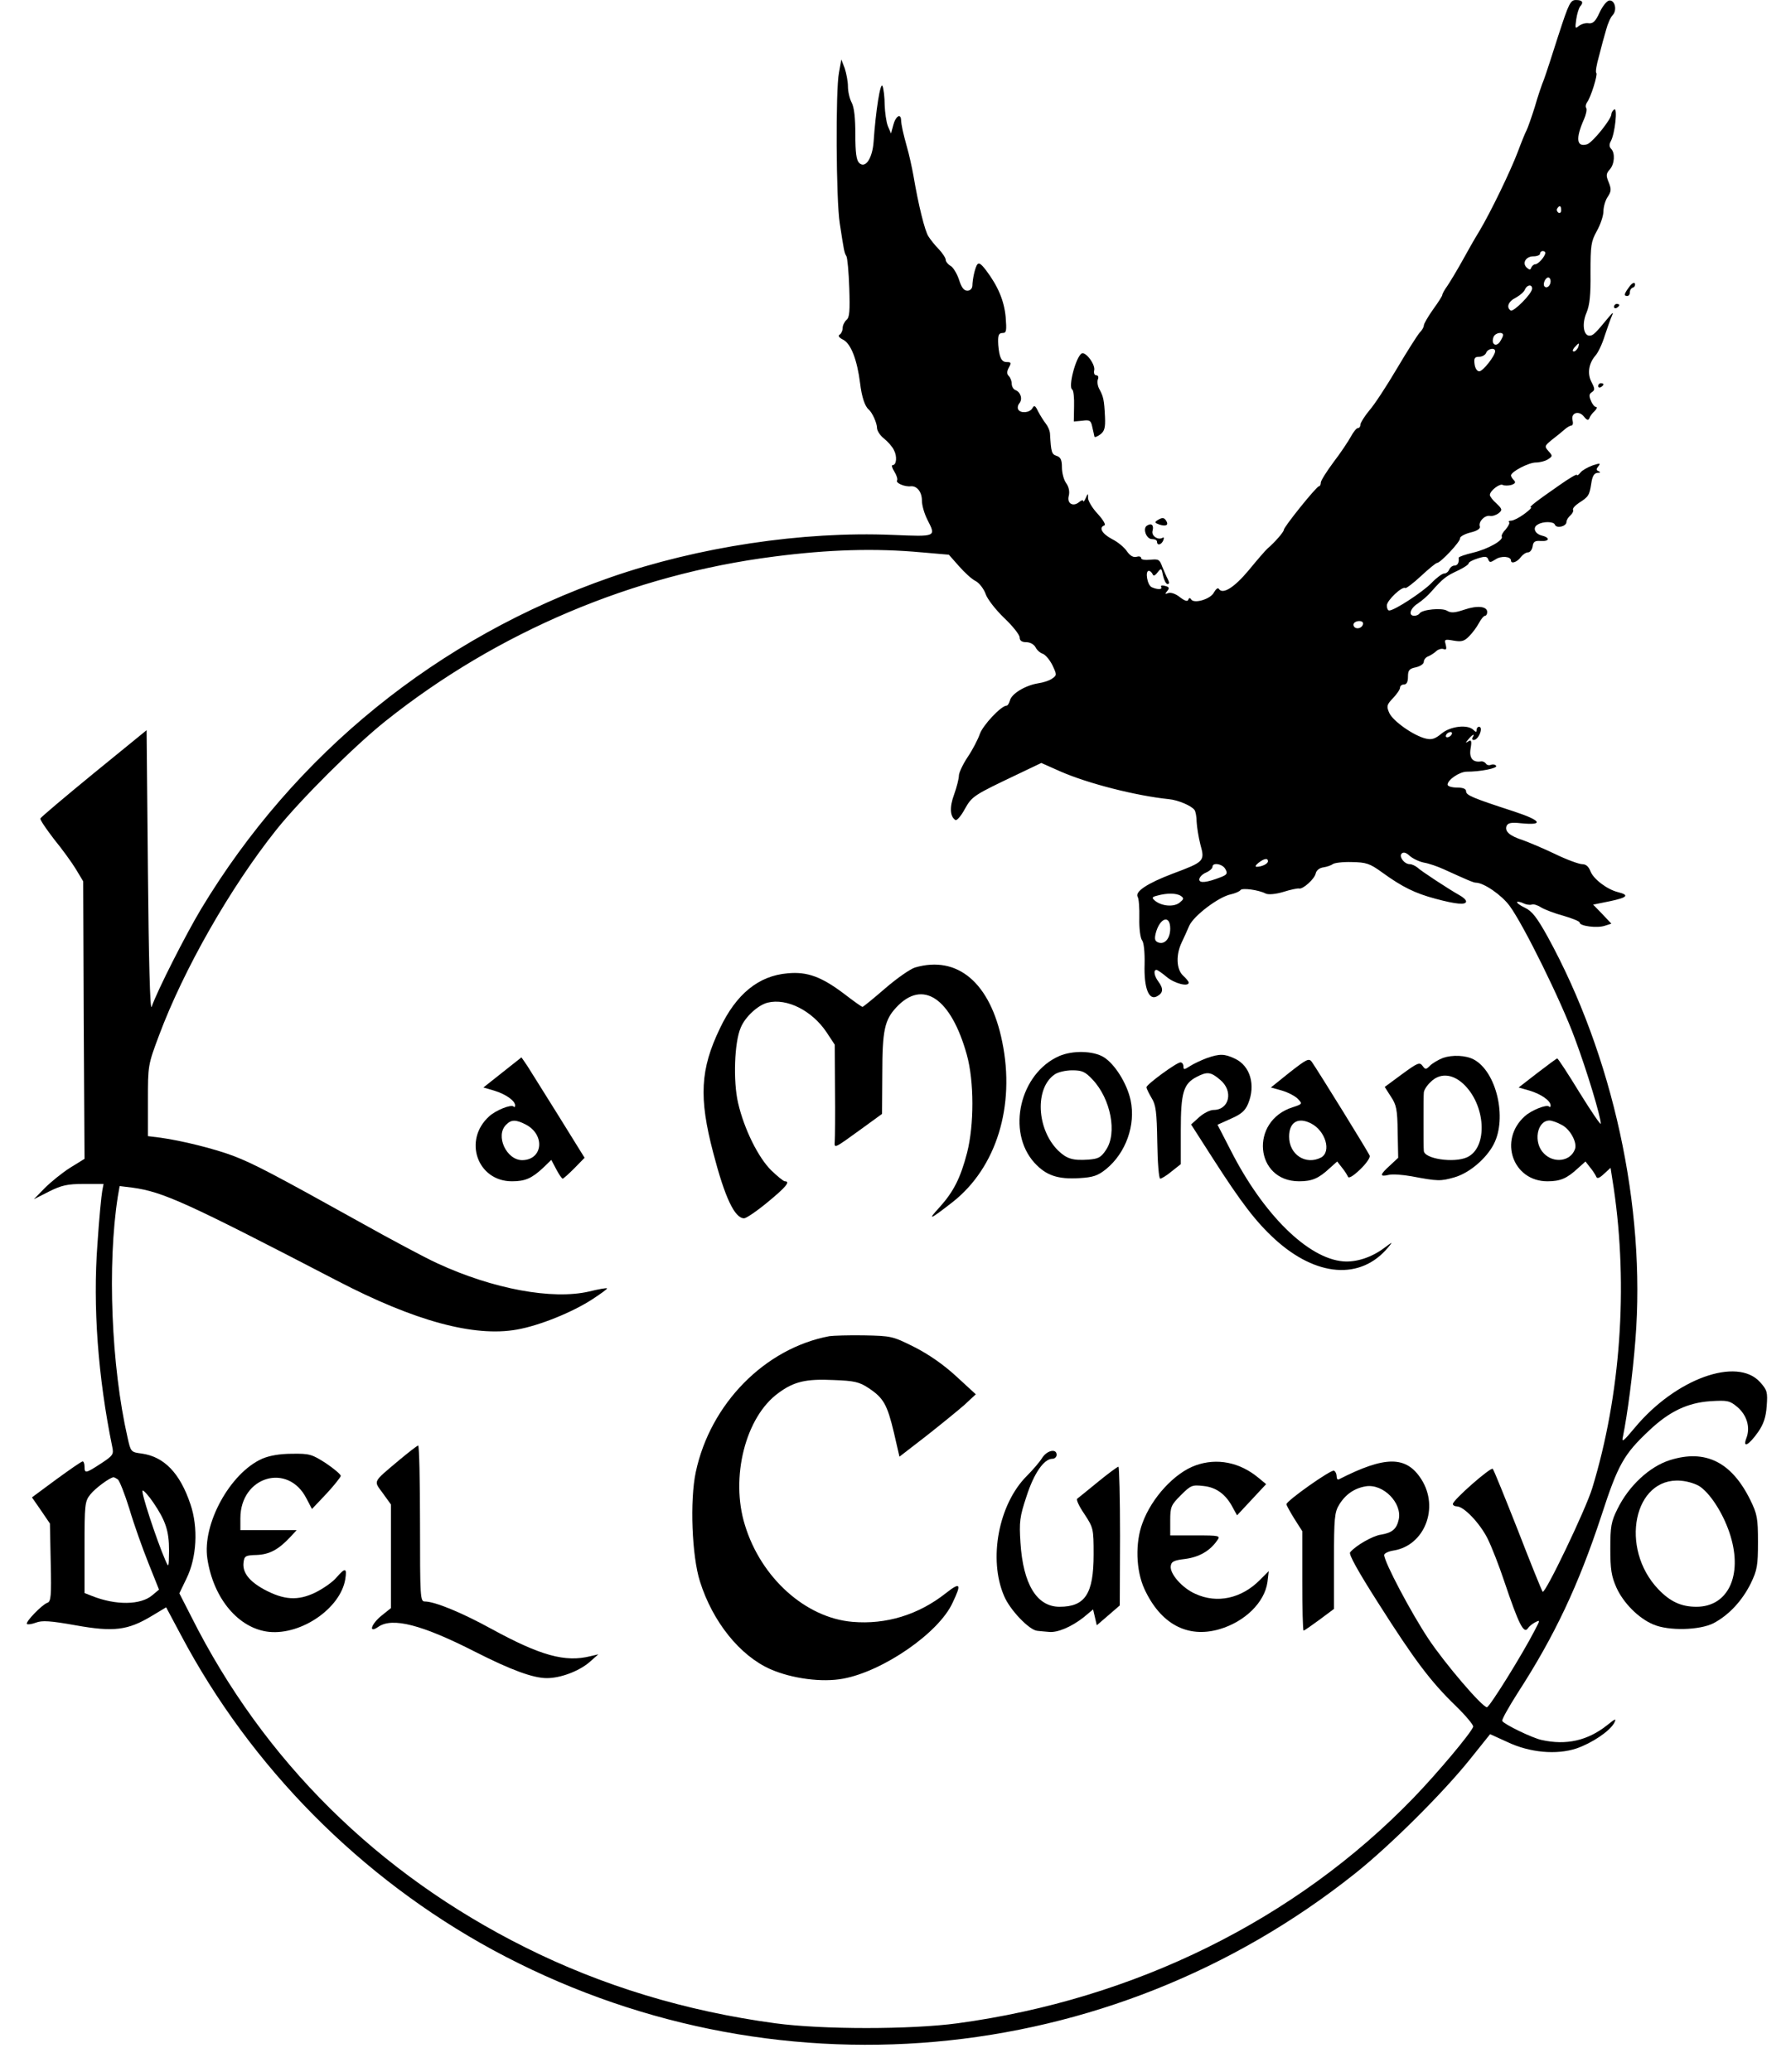 <?xml version="1.0" standalone="no"?>
<!DOCTYPE svg PUBLIC "-//W3C//DTD SVG 20010904//EN"
 "http://www.w3.org/TR/2001/REC-SVG-20010904/DTD/svg10.dtd">
<svg version="1.0" xmlns="http://www.w3.org/2000/svg"
 width="678pt" height="784pt" viewBox="0 0 678 784"
 preserveAspectRatio="xMidYMid meet">

<g transform="translate(0,784) scale(0.1,-0.1)"
fill="#000000" stroke="none">
<path d="M5900 7708 c-23 -73 -48 -149 -55 -168 -8 -19 -24 -66 -35 -105 -12
-38 -26 -78 -31 -88 -5 -9 -20 -46 -33 -81 -28 -74 -103 -229 -146 -301 -17
-27 -46 -79 -66 -115 -20 -36 -45 -77 -55 -92 -11 -15 -19 -30 -19 -34 0 -4
-16 -29 -35 -55 -19 -27 -35 -54 -35 -61 0 -6 -7 -18 -16 -27 -8 -9 -47 -70
-86 -136 -39 -66 -86 -138 -105 -159 -18 -22 -33 -46 -33 -53 0 -7 -4 -13 -10
-13 -5 0 -17 -15 -26 -32 -10 -18 -39 -62 -66 -97 -26 -35 -48 -70 -48 -77 0
-8 -3 -14 -7 -14 -9 0 -133 -154 -133 -165 0 -8 -34 -47 -62 -71 -7 -6 -39
-43 -71 -82 -55 -66 -99 -93 -113 -70 -4 5 -11 -1 -18 -13 -12 -26 -76 -45
-87 -27 -4 7 -8 6 -11 -2 -2 -7 -13 -4 -31 10 -16 13 -34 19 -44 16 -13 -5
-14 -4 -4 8 9 11 7 15 -9 19 -11 3 -18 1 -14 -4 6 -10 -14 -11 -36 -1 -17 8
-26 62 -11 62 5 0 11 -6 14 -12 3 -9 9 -7 19 6 14 18 15 17 21 -13 4 -17 11
-31 17 -31 7 0 7 6 1 18 -5 9 -14 31 -21 47 -10 28 -14 30 -45 27 -20 -2 -35
0 -35 6 0 6 -8 8 -18 5 -12 -3 -24 4 -36 21 -9 14 -34 35 -56 46 -38 20 -52
44 -29 52 6 2 -5 21 -25 43 -20 21 -36 48 -37 59 0 21 0 21 -9 1 -5 -11 -9
-16 -9 -11 -1 5 -8 3 -16 -4 -23 -19 -47 -5 -39 24 4 16 0 34 -10 48 -9 12
-16 39 -16 60 0 28 -5 38 -20 43 -19 6 -21 14 -25 82 0 12 -8 30 -16 40 -8 10
-21 31 -29 46 -11 23 -15 25 -22 12 -10 -17 -44 -20 -53 -5 -4 6 -2 17 4 24
13 16 5 42 -15 50 -8 3 -14 14 -14 24 0 10 -5 23 -11 29 -8 8 -8 17 0 32 10
18 9 21 -8 21 -20 0 -28 17 -32 65 -2 36 1 45 17 45 14 0 15 9 11 61 -6 62
-29 116 -74 176 -21 27 -28 31 -35 20 -8 -16 -16 -50 -17 -79 -1 -11 -9 -18
-19 -18 -13 0 -22 12 -31 40 -7 22 -21 46 -31 53 -11 6 -20 17 -20 24 0 7 -12
25 -26 40 -15 15 -32 37 -39 48 -14 20 -39 123 -57 230 -6 33 -17 83 -25 110
-14 51 -21 80 -22 103 -2 24 -21 11 -29 -20 l-9 -33 -12 28 c-6 16 -11 52 -12
80 0 29 -4 61 -8 71 -8 20 -26 -94 -34 -212 -5 -63 -32 -102 -55 -78 -10 10
-14 39 -14 107 0 61 -4 102 -14 121 -8 15 -14 42 -14 61 0 19 -6 49 -12 68
l-13 34 -9 -50 c-13 -66 -11 -481 3 -570 16 -104 17 -111 25 -124 4 -6 9 -61
11 -120 3 -87 1 -112 -10 -121 -8 -7 -15 -21 -15 -31 0 -10 -5 -21 -11 -25 -8
-4 -3 -12 14 -20 29 -16 52 -77 63 -164 6 -51 18 -88 33 -100 13 -11 31 -51
31 -69 0 -11 12 -29 26 -40 15 -12 32 -31 38 -44 13 -24 10 -57 -5 -57 -5 0
-2 -11 7 -25 8 -13 13 -28 10 -33 -6 -10 30 -25 52 -22 23 2 42 -21 42 -54 0
-18 9 -49 20 -71 34 -67 37 -66 -132 -59 -340 14 -734 -45 -1068 -161 -652
-227 -1194 -666 -1549 -1255 -57 -95 -166 -309 -187 -370 -6 -15 -11 182 -14
511 l-5 536 -200 -163 c-110 -90 -201 -167 -202 -171 -2 -5 22 -40 52 -79 31
-38 68 -89 83 -114 l27 -45 2 -525 3 -525 -55 -34 c-30 -19 -73 -54 -96 -77
l-41 -42 57 29 c48 24 70 29 133 29 l74 0 -5 -27 c-3 -16 -12 -105 -18 -199
-18 -238 2 -505 56 -769 6 -28 3 -33 -43 -63 -58 -38 -62 -38 -62 -12 0 11 -3
20 -7 20 -5 0 -49 -31 -100 -68 l-92 -68 34 -49 34 -50 3 -148 c3 -126 1 -148
-13 -152 -20 -7 -84 -73 -77 -80 3 -3 18 -1 34 5 23 9 55 7 150 -10 145 -26
198 -19 288 35 l55 33 56 -105 c265 -500 680 -919 1180 -1191 1049 -569 2331
-455 3265 289 132 105 332 304 434 431 l77 96 66 -30 c84 -40 186 -49 261 -24
58 20 126 65 143 97 9 18 4 16 -27 -9 -73 -58 -154 -77 -248 -56 -34 7 -142
59 -149 72 -3 4 24 52 59 107 138 213 229 405 316 669 63 194 85 233 181 323
76 72 145 105 232 111 65 4 73 2 102 -22 36 -31 50 -77 34 -118 -15 -40 10
-26 45 24 20 29 29 55 32 97 4 53 2 61 -25 91 -87 97 -320 13 -474 -172 -45
-54 -51 -58 -45 -33 17 84 37 236 47 365 40 503 -85 1076 -333 1527 -40 72
-59 96 -85 108 -19 9 -32 19 -30 22 3 2 14 0 24 -5 10 -5 24 -7 31 -5 7 3 23
-2 35 -10 13 -8 51 -23 85 -32 34 -10 62 -21 62 -26 0 -13 66 -22 95 -12 l25
8 -34 36 -35 36 64 13 c66 14 74 23 31 34 -42 10 -94 50 -105 79 -7 18 -17 27
-31 27 -12 0 -59 17 -104 39 -44 21 -99 44 -121 52 -50 16 -69 33 -62 53 5 12
17 15 54 11 89 -9 79 10 -24 44 -160 52 -183 62 -183 77 0 9 -11 14 -35 14
-19 0 -35 5 -35 11 0 18 44 48 71 49 54 0 118 13 113 22 -3 5 -12 7 -20 4 -7
-3 -16 -1 -19 5 -4 5 -12 9 -18 8 -31 -5 -46 12 -40 48 5 29 3 35 -8 28 -12
-8 -12 -6 0 8 15 18 26 23 16 7 -3 -5 -2 -10 4 -10 11 0 24 18 27 38 1 6 -2
12 -7 12 -5 0 -9 -5 -9 -12 0 -9 -3 -9 -12 0 -22 22 -87 14 -120 -13 -24 -20
-37 -25 -59 -20 -46 10 -127 67 -140 98 -11 25 -9 31 15 56 14 15 26 32 26 39
0 7 7 12 15 12 10 0 15 10 15 29 0 25 5 31 30 36 17 4 30 13 30 21 0 8 8 18
18 21 9 4 23 13 30 20 7 6 19 10 27 7 10 -4 12 0 8 17 -6 20 -4 21 30 15 29
-5 40 -3 59 17 13 13 29 35 37 50 8 15 18 27 23 27 4 0 8 6 8 14 0 22 -37 26
-87 9 -36 -12 -50 -13 -65 -4 -19 12 -94 5 -104 -10 -3 -5 -12 -9 -20 -9 -24
0 -16 28 14 47 15 10 37 29 49 43 48 54 57 60 106 83 20 10 37 21 37 26 0 4
15 12 34 18 28 9 36 8 40 -4 5 -12 8 -12 27 0 21 15 59 12 59 -4 0 -14 24 -6
38 14 7 9 19 17 27 17 7 0 15 10 17 23 2 17 9 22 31 20 34 -2 36 13 2 21 -25
7 -34 30 -14 41 20 13 61 12 65 0 6 -16 44 -7 44 10 0 7 7 18 15 25 8 7 12 16
10 21 -3 4 7 16 22 26 36 23 40 28 47 74 4 28 11 39 24 40 11 0 12 2 4 6 -10
4 -10 8 -1 19 9 12 6 12 -22 3 -19 -7 -40 -19 -46 -27 -7 -9 -13 -13 -13 -9 0
5 -30 -13 -67 -39 -89 -62 -118 -84 -107 -84 4 0 -7 -11 -26 -25 -19 -14 -41
-25 -49 -25 -8 0 -12 -3 -8 -6 3 -3 -3 -15 -13 -27 -11 -11 -17 -23 -15 -27 8
-14 -53 -48 -108 -61 -30 -7 -55 -16 -55 -19 2 -19 -4 -30 -16 -30 -8 0 -16
-7 -20 -15 -3 -8 -11 -15 -19 -15 -7 0 -29 -16 -48 -36 -33 -34 -140 -104
-160 -104 -5 0 -9 8 -9 19 0 19 58 74 70 66 3 -2 30 18 60 46 29 27 56 49 60
49 13 0 89 81 87 93 -1 6 16 16 39 22 26 6 39 15 36 23 -6 18 18 43 38 40 9
-2 24 3 33 10 15 12 14 16 -8 37 -14 12 -25 27 -25 32 0 16 38 45 49 38 6 -3
21 -3 32 0 15 5 18 10 10 18 -6 6 -11 14 -11 18 0 14 67 49 94 49 14 0 35 5
46 12 18 12 18 13 2 31 -16 18 -15 20 13 43 17 13 38 30 48 39 9 8 21 15 26
15 5 0 7 9 4 20 -7 28 24 38 43 14 11 -14 17 -16 21 -6 2 7 11 19 20 27 8 8
10 15 5 15 -5 0 -14 10 -19 23 -8 18 -8 26 3 33 12 8 12 13 -1 38 -17 32 -11
71 15 101 10 11 26 45 35 75 10 30 22 64 27 75 7 15 4 14 -12 -5 -51 -62 -59
-70 -73 -70 -23 0 -29 46 -11 87 12 29 16 67 15 151 0 104 2 118 24 158 14 25
25 58 25 75 0 16 7 41 16 54 14 21 14 30 4 55 -11 26 -10 33 4 49 18 20 21 62
5 78 -7 7 -8 17 -1 29 16 30 26 128 13 120 -6 -4 -11 -12 -11 -18 0 -19 -71
-107 -92 -114 -40 -12 -44 22 -12 94 8 18 12 37 9 43 -4 5 -2 15 3 22 14 18
41 105 35 111 -4 3 1 32 10 63 8 32 20 77 27 100 6 23 17 48 25 56 18 19 8 59
-14 55 -9 -2 -25 -22 -36 -46 -15 -33 -25 -42 -41 -40 -12 2 -28 -3 -37 -10
-14 -12 -15 -10 -10 25 3 21 10 42 14 48 15 16 10 25 -15 25 -21 0 -27 -12
-66 -132z m10 -664 c0 -8 -5 -12 -10 -9 -6 4 -8 11 -5 16 9 14 15 11 15 -7z
m-60 -161 c-1 -14 -27 -43 -38 -43 -6 0 -12 -6 -15 -12 -3 -10 -7 -10 -17 -1
-19 17 -4 43 25 43 14 0 25 5 25 10 0 6 5 10 10 10 6 0 10 -3 10 -7z m20 -107
c0 -17 -14 -29 -23 -20 -8 8 3 34 14 34 5 0 9 -6 9 -14z m-70 -28 c0 -19 -70
-89 -81 -83 -18 12 -9 35 20 49 16 9 31 22 34 31 8 18 27 20 27 3z m-110 -176
c0 -5 -6 -16 -13 -27 -16 -20 -33 -5 -23 20 6 16 36 21 36 7z m284 -47 c-4 -8
-11 -15 -16 -15 -6 0 -5 6 2 15 7 8 14 15 16 15 2 0 1 -7 -2 -15z m-314 -14
c0 -17 -46 -76 -60 -76 -9 0 -16 12 -18 28 -3 22 1 27 18 27 11 0 23 7 26 15
6 16 34 21 34 6z m-2172 -761 l104 -9 38 -43 c21 -24 49 -50 64 -57 14 -8 30
-29 37 -48 6 -19 37 -59 70 -91 32 -30 59 -64 59 -74 0 -12 8 -18 25 -18 14 0
29 -8 35 -19 5 -11 18 -22 28 -25 10 -4 26 -23 36 -43 17 -36 17 -38 0 -50
-10 -8 -35 -16 -56 -19 -47 -8 -99 -39 -105 -65 -3 -10 -8 -19 -12 -19 -21 0
-91 -75 -102 -108 -7 -20 -27 -59 -46 -87 -18 -27 -33 -59 -33 -70 0 -11 -8
-43 -18 -71 -18 -48 -16 -84 5 -97 5 -3 21 15 35 41 28 50 34 53 202 133 l88
42 72 -32 c105 -46 286 -92 411 -105 34 -3 86 -25 97 -41 4 -5 8 -26 8 -45 1
-19 7 -57 14 -85 18 -64 15 -66 -105 -111 -95 -36 -144 -68 -132 -88 4 -6 7
-42 6 -81 -1 -39 4 -76 11 -84 6 -8 10 -44 9 -89 -3 -91 16 -139 47 -122 24
13 25 29 5 56 -15 20 -20 44 -7 44 4 0 21 -12 39 -27 30 -25 83 -38 83 -21 0
4 -10 16 -22 27 -25 24 -27 79 -4 126 8 17 21 45 28 62 17 38 112 110 158 119
17 4 33 11 36 16 6 9 68 1 95 -13 10 -5 37 -3 67 6 28 9 55 14 59 13 14 -5 61
37 64 58 3 11 14 20 29 22 14 2 30 8 35 12 6 5 38 9 72 8 55 -1 68 -5 115 -39
76 -55 124 -79 203 -100 78 -21 115 -24 115 -10 0 6 -11 16 -24 23 -41 23
-148 93 -161 106 -8 6 -20 12 -28 12 -21 0 -42 29 -31 40 7 7 17 4 30 -8 11
-10 35 -22 54 -26 19 -3 53 -15 75 -25 88 -40 113 -51 122 -51 30 0 98 -47
128 -88 53 -72 196 -362 247 -502 46 -123 98 -296 98 -322 0 -7 -36 46 -80
117 -44 72 -82 130 -85 130 -2 0 -36 -25 -75 -55 l-71 -55 42 -12 c43 -13 79
-38 79 -56 0 -6 -3 -8 -6 -4 -9 9 -67 -14 -92 -37 -100 -90 -45 -246 86 -246
49 0 74 11 115 49 l29 26 18 -23 c10 -12 20 -28 23 -35 3 -8 12 -5 29 11 l25
23 12 -77 c55 -373 26 -783 -81 -1134 -24 -80 -179 -403 -188 -393 -4 5 -46
109 -94 233 -49 124 -91 228 -95 232 -7 8 -151 -118 -151 -133 0 -5 7 -9 15
-9 26 0 86 -62 116 -121 16 -32 44 -104 63 -161 56 -166 75 -204 91 -178 3 5
15 15 26 21 20 10 20 10 -1 -30 -45 -88 -171 -291 -181 -291 -18 0 -159 165
-221 258 -66 99 -168 292 -168 318 0 6 16 14 36 17 117 19 173 162 105 269
-57 90 -137 90 -313 0 -5 -2 -8 3 -8 12 0 8 -4 18 -10 21 -10 6 -180 -114
-180 -127 0 -4 14 -29 30 -55 l30 -47 0 -188 c0 -103 2 -188 5 -188 3 0 30 19
60 41 l55 41 0 182 c0 162 2 184 20 213 24 39 58 62 101 69 66 10 138 -64 124
-126 -8 -36 -25 -50 -67 -57 -31 -4 -97 -42 -117 -67 -6 -7 30 -72 106 -191
139 -219 200 -299 293 -389 39 -38 69 -74 67 -80 -10 -26 -137 -177 -227 -270
-445 -460 -1054 -761 -1725 -852 -178 -24 -512 -24 -690 0 -340 46 -656 142
-946 287 -559 279 -991 706 -1265 1252 l-45 88 27 56 c39 79 45 193 15 281
-40 119 -100 180 -185 192 -40 5 -41 6 -53 60 -62 272 -77 656 -37 912 l7 40
49 -6 c115 -16 202 -55 774 -352 294 -153 519 -214 681 -185 85 15 209 65 286
115 32 21 57 39 55 41 -2 2 -32 -3 -68 -12 -139 -32 -363 9 -575 107 -44 20
-177 91 -295 157 -320 178 -400 220 -476 249 -71 27 -196 58 -276 69 l-48 6 0
134 c0 133 0 135 42 247 93 249 270 560 444 778 91 114 297 319 414 412 423
337 936 554 1470 622 208 27 385 32 558 16z m1672 -269 c0 -14 -18 -23 -30
-16 -6 4 -8 11 -5 16 8 12 35 12 35 0z m335 -421 c-3 -5 -11 -10 -16 -10 -6 0
-7 5 -4 10 3 6 11 10 16 10 6 0 7 -4 4 -10z m-695 -479 c0 -10 -24 -21 -43
-21 -7 0 -3 7 7 15 22 17 36 19 36 6z m-161 -30 c9 -16 6 -21 -17 -30 -54 -21
-82 -24 -82 -9 0 8 11 20 25 26 14 6 25 16 25 22 0 18 39 11 49 -9z m-169
-101 c13 -9 12 -12 -5 -26 -22 -17 -68 -13 -93 8 -13 11 -11 14 9 19 36 10 72
10 89 -1z m-40 -124 c0 -37 -21 -62 -46 -52 -12 5 -14 13 -9 34 15 59 55 73
55 18z m1481 -742 c33 -16 61 -68 51 -93 -17 -46 -80 -54 -117 -16 -42 41 -27
125 21 125 8 0 29 -7 45 -16z m-5465 -1342 c6 -4 26 -54 44 -112 17 -58 50
-150 72 -205 l40 -100 -25 -21 c-44 -38 -139 -39 -229 -3 l-28 11 0 173 c0
161 1 174 22 200 19 24 75 65 88 65 3 0 10 -4 16 -8z m134 -87 c47 -69 60
-108 60 -182 -1 -65 -1 -67 -14 -37 -33 76 -95 264 -86 264 5 0 23 -20 40 -45z"/>
<path d="M3464 4179 c-17 -5 -68 -40 -113 -79 -44 -38 -83 -70 -86 -70 -3 0
-34 22 -69 49 -86 65 -140 85 -214 78 -110 -9 -195 -78 -257 -209 -74 -154
-80 -261 -25 -470 44 -169 81 -248 117 -248 8 0 48 27 89 61 68 56 88 79 65
79 -5 0 -28 19 -51 41 -49 48 -103 156 -126 256 -19 82 -14 229 10 284 17 42
66 86 102 95 73 18 168 -30 223 -112 l31 -47 1 -171 c1 -94 0 -182 -1 -195 -2
-28 -3 -28 102 48 l77 56 1 153 c0 163 9 203 53 250 100 108 207 36 267 -179
28 -101 28 -265 1 -371 -25 -96 -51 -147 -104 -206 -49 -53 -37 -48 50 20 165
130 237 363 187 606 -45 223 -169 328 -330 281z"/>
<path d="M4010 3844 c-149 -65 -201 -286 -94 -404 44 -48 88 -63 170 -58 52 3
70 9 101 34 75 61 113 167 93 261 -14 64 -60 137 -102 163 -40 24 -117 26
-168 4z m126 -89 c69 -73 94 -203 51 -266 -19 -29 -29 -34 -67 -37 -59 -4 -82
3 -115 35 -81 81 -88 235 -13 287 12 9 42 16 67 16 37 0 49 -5 77 -35z"/>
<path d="M4568 3836 c-21 -8 -49 -21 -63 -30 -22 -14 -25 -15 -25 -1 0 8 -5
15 -11 15 -15 0 -128 -83 -129 -94 0 -5 9 -23 19 -40 17 -27 20 -53 22 -169 1
-75 6 -137 11 -137 5 0 25 12 44 28 l34 27 0 128 c0 143 10 176 60 202 40 21
54 19 89 -11 51 -42 35 -114 -25 -114 -13 0 -37 -12 -54 -27 l-31 -28 84 -131
c106 -165 161 -237 233 -303 157 -143 325 -156 429 -31 19 23 18 22 -16 -3
-47 -35 -105 -54 -154 -50 -134 11 -303 178 -426 420 l-50 97 51 23 c39 17 54
30 65 57 29 70 8 143 -50 170 -40 19 -58 19 -107 2z"/>
<path d="M5463 3837 c-18 -7 -40 -20 -49 -29 -16 -16 -18 -16 -29 -1 -11 15
-19 11 -78 -32 l-65 -48 23 -36 c21 -31 25 -49 26 -134 l2 -98 -31 -29 c-39
-35 -40 -44 -6 -36 14 4 53 1 87 -5 101 -19 110 -19 163 -4 56 16 121 71 149
126 51 99 10 274 -76 320 -30 16 -81 18 -116 6z m75 -97 c87 -79 96 -242 16
-279 -50 -23 -164 -6 -164 25 -1 8 -1 57 -1 109 0 52 0 102 1 110 0 9 11 27
25 40 34 35 81 33 123 -5z"/>
<path d="M1902 3782 l-72 -57 41 -12 c43 -13 79 -38 79 -56 0 -6 -3 -8 -6 -4
-9 9 -67 -14 -92 -37 -100 -90 -45 -246 86 -246 50 0 75 11 118 51 l31 30 19
-36 c10 -19 21 -35 24 -35 3 0 23 18 44 39 l39 40 -98 158 c-54 87 -108 172
-119 190 l-22 32 -72 -57z m88 -197 c75 -39 65 -134 -13 -135 -60 0 -103 93
-61 134 19 20 37 20 74 1z"/>
<path d="M4882 3782 l-71 -57 43 -12 c23 -7 50 -21 60 -32 17 -18 16 -19 -21
-31 -163 -52 -143 -280 25 -280 49 0 74 11 115 49 l29 26 18 -23 c10 -12 20
-28 23 -35 3 -7 20 3 46 28 23 22 39 45 36 52 -4 12 -191 314 -219 355 -11 15
-20 10 -84 -40z m81 -193 c55 -28 78 -107 38 -129 -58 -30 -121 11 -121 79 0
55 34 75 83 50z"/>
<path d="M3140 2784 c-245 -46 -451 -256 -506 -514 -23 -107 -15 -319 16 -415
48 -152 151 -280 266 -331 82 -36 196 -51 276 -36 151 28 362 173 414 287 35
73 30 80 -26 36 -103 -81 -225 -119 -353 -108 -177 15 -346 166 -407 366 -56
180 2 410 127 500 58 43 104 54 208 49 80 -3 98 -7 134 -31 56 -37 70 -63 95
-168 l21 -91 101 78 c56 44 121 97 145 118 l43 40 -74 68 c-49 45 -104 83
-159 111 -82 41 -87 42 -190 44 -58 1 -117 -1 -131 -3z"/>
<path d="M1510 2314 c-101 -85 -96 -76 -61 -124 l31 -43 0 -196 0 -196 -35
-28 c-40 -32 -52 -70 -13 -43 53 37 164 9 368 -95 134 -68 218 -99 270 -99 52
0 121 26 161 60 l34 30 -30 -7 c-95 -24 -189 2 -374 103 -113 62 -215 104
-253 104 -17 0 -18 15 -18 295 0 162 -3 295 -7 295 -5 -1 -37 -26 -73 -56z"/>
<path d="M3945 2323 c-10 -16 -36 -46 -58 -68 -107 -107 -146 -315 -86 -454
22 -53 96 -130 126 -132 10 -1 29 -3 43 -4 33 -4 86 19 132 55 l36 30 7 -30 7
-30 43 37 44 38 1 263 c0 144 -3 262 -6 262 -4 0 -39 -26 -77 -57 -39 -32 -75
-61 -79 -64 -5 -3 7 -29 27 -58 34 -52 35 -55 35 -153 0 -149 -32 -198 -129
-198 -86 0 -138 85 -148 243 -5 78 -3 97 23 175 28 87 66 142 98 142 9 0 16 7
16 15 0 25 -37 17 -55 -12z"/>
<path d="M992 2320 c-121 -54 -227 -247 -207 -378 23 -152 119 -265 234 -277
123 -12 270 90 288 199 7 44 0 45 -33 7 -14 -17 -50 -42 -80 -57 -66 -32 -119
-29 -195 12 -56 31 -82 64 -77 102 3 24 7 27 50 28 48 2 82 20 127 68 l24 26
-106 0 -107 0 0 45 c0 158 180 212 250 75 l21 -40 54 57 c30 32 54 63 55 68 0
6 -25 27 -56 48 -53 34 -62 37 -128 36 -47 0 -86 -7 -114 -19z"/>
<path d="M4526 2295 c-79 -28 -166 -122 -201 -218 -28 -74 -25 -179 7 -249 61
-133 163 -188 284 -153 96 28 171 101 182 178 l5 42 -33 -33 c-70 -71 -163
-91 -245 -53 -50 22 -97 76 -93 105 2 17 12 22 55 27 52 7 93 30 120 69 14 19
12 20 -81 20 l-96 0 0 56 c0 52 3 59 40 96 38 38 43 40 86 35 49 -5 85 -32
111 -82 l16 -29 55 59 55 59 -29 24 c-71 59 -157 76 -238 47z"/>
<path d="M6168 6755 c-20 -27 -22 -35 -8 -35 6 0 10 6 10 14 0 8 5 16 12 18 6
2 9 9 7 15 -2 6 -12 1 -21 -12z"/>
<path d="M6110 6679 c0 -5 5 -7 10 -4 6 3 10 8 10 11 0 2 -4 4 -10 4 -5 0 -10
-5 -10 -11z"/>
<path d="M4094 6502 c-22 -15 -51 -127 -35 -136 5 -3 8 -32 7 -64 l-1 -57 32
3 c28 4 33 1 38 -24 4 -16 7 -32 8 -36 1 -4 11 0 22 8 16 12 20 25 18 67 -3
64 -6 76 -21 104 -7 12 -9 29 -6 37 4 9 1 16 -6 16 -7 0 -10 8 -8 18 6 22 -33
74 -48 64z"/>
<path d="M6050 6379 c0 -5 5 -7 10 -4 6 3 10 8 10 11 0 2 -4 4 -10 4 -5 0 -10
-5 -10 -11z"/>
<path d="M4381 5871 c-11 -7 -9 -10 8 -16 25 -8 36 -2 26 14 -8 13 -15 14 -34
2z"/>
<path d="M4342 5851 c-17 -10 -3 -51 19 -51 11 0 19 -4 19 -10 0 -16 17 -12
24 6 3 8 2 13 -3 9 -17 -10 -43 7 -38 26 6 22 -4 31 -21 20z"/>
<path d="M6322 2315 c-77 -24 -156 -97 -199 -185 -24 -48 -27 -67 -27 -150 0
-78 4 -104 23 -147 26 -58 84 -117 140 -140 57 -25 176 -22 228 5 57 30 108
84 141 151 24 50 27 67 27 156 0 90 -3 106 -29 159 -71 144 -170 193 -304 151z
m116 -102 c42 -31 90 -109 113 -185 46 -151 -10 -268 -129 -268 -57 0 -99 19
-144 66 -149 156 -93 426 85 411 27 -2 61 -13 75 -24z"/>
</g>
</svg>
